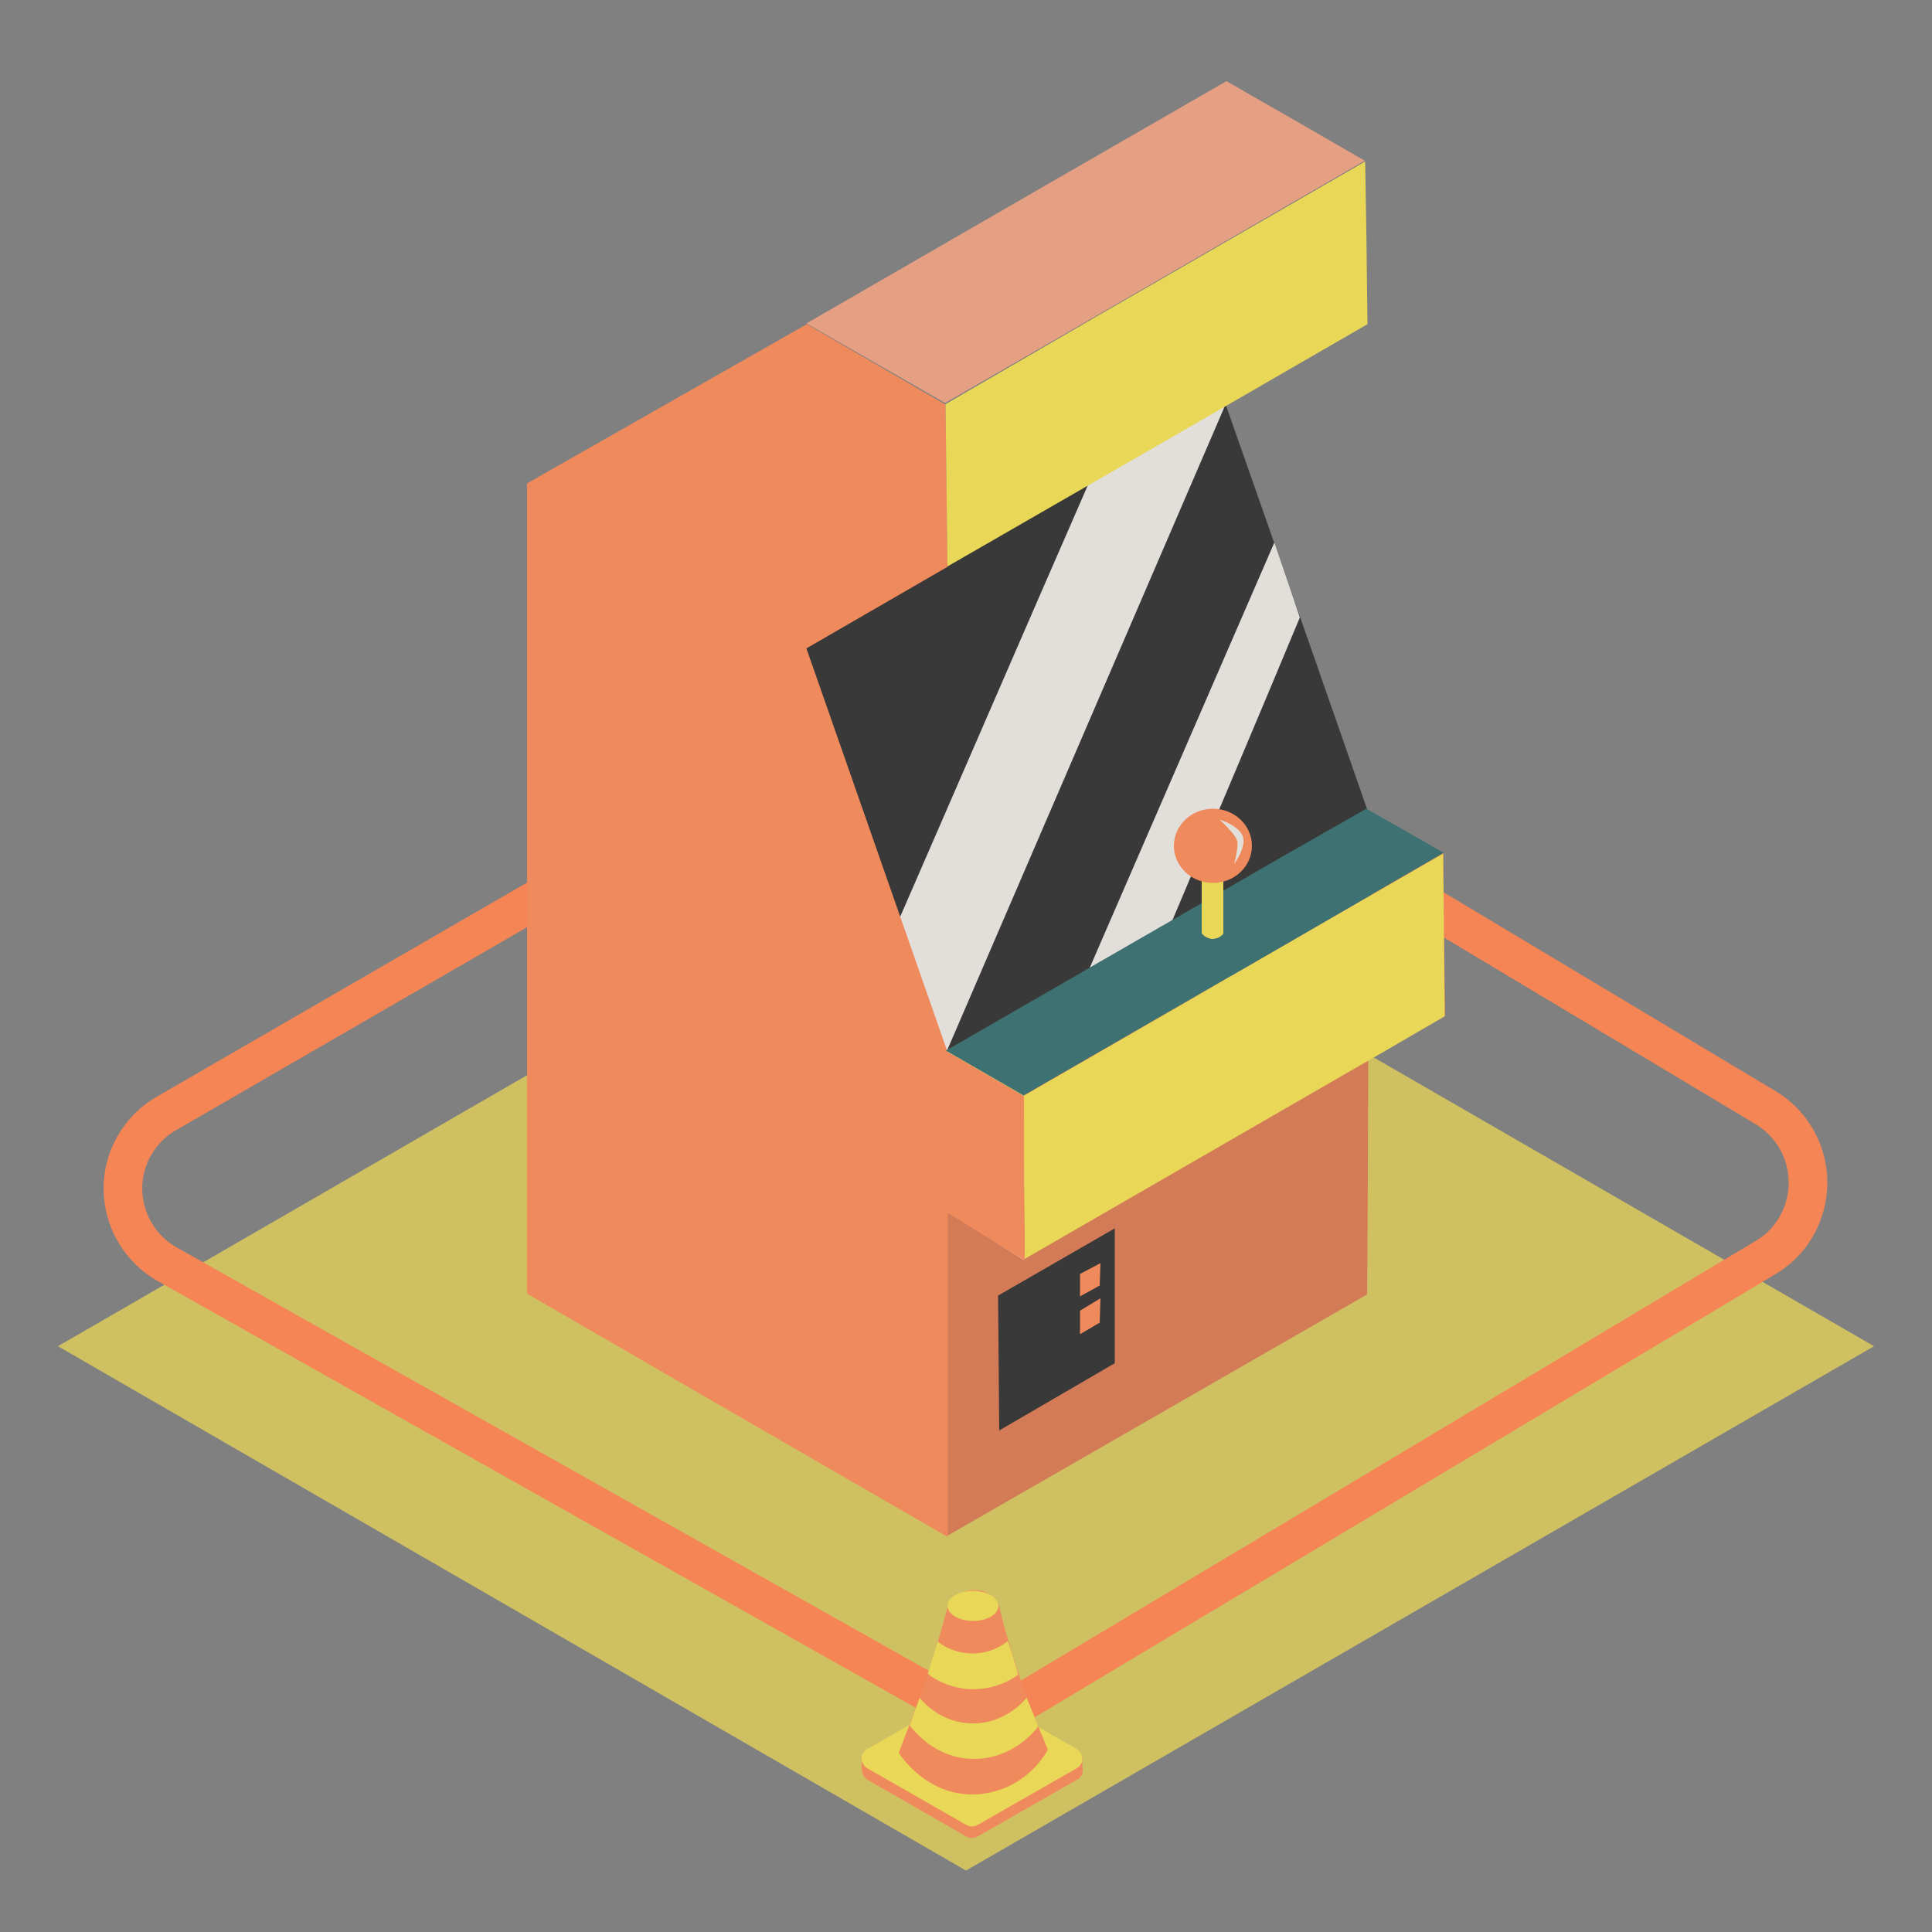 <?xml version="1.0" encoding="utf-8"?>
<!-- Generator: Adobe Illustrator 24.3.0, SVG Export Plug-In . SVG Version: 6.00 Build 0)  -->
<svg version="1.1" id="Layer_1" xmlns="http://www.w3.org/2000/svg" xmlns:xlink="http://www.w3.org/1999/xlink" x="0px" y="0px"
	 viewBox="0 0 500 500" style="enable-background:new 0 0 500 500;" xml:space="preserve">
<rect x="0" y="0" width="500" height="500" fill="#808080" stroke="none"/>
<path style="opacity:0.75;fill:#E9D758;enable-background:new    ;" d="M250,484.1l-235-135.7l234.9-135.7L485,348.4L250,484.1z"/>
<path style="fill:none;stroke:#F58555;stroke-width:10;stroke-miterlimit:10;" d="M243.5,439.9L43.3,327.2
	c-10.8-6.1-14.7-19.8-8.6-30.6c2-3.5,4.8-6.4,8.3-8.4l200.4-115.9c7.2-4,15.8-4,22.9,0.2l190.7,114.2c10.6,6.4,14.1,20.2,7.7,31
	c-1.8,3.1-4.6,5.9-7.7,7.7L266.1,439.6C259.1,443.8,250.5,443.8,243.5,439.9z"/>
<g>
	<g id="ELEMENTS_12_">
		<path style="fill:#FFFFFF;" d="M245,272.1l-103.6,62.4L245,397.1l103.6-62.6L245,272.1z"/>
		<path style="fill:#D37A57;" d="M374,262.9c-0.2-14.1-0.3-28.1-0.5-42.2c-17.8,10.5-35.9,20.9-54,31.4
			c-18.3,10.5-36.4,20.8-54.5,31.1c0,7.6,0,40.8,0,41.2v1.7l-19.9-12.6c0,28.1,0,56,0,84L353.8,335c0.2-20.3,0.2-40.3,0.3-60.6
			L374,262.9z"/>
		<path style="fill:#393939;" d="M317.2,104.7l-108.8,62.8L245,272.2l108.8-62.8C341.6,174.4,329.5,139.6,317.2,104.7z"/>
		<path style="fill:#E2DFDB;" d="M245,272.1l-12.1-34.7c16.3-37.4,32.5-74.9,48.8-112.2l35.5-20.6L245,272.1z"/>
		<path style="fill:#E2DFDB;" d="M303.4,238.2L282,250.5l47.8-110.1c2.2,6.5,4.5,13,6.6,19.4C325.5,186,314.4,212.1,303.4,238.2z"/>
		<path style="fill:#E9D758;" d="M373.5,220.9c-21.9,12.6-43.7,25.2-65.6,37.9l-43.2,24.9c0,0.3,0.2,11.6,0.2,12
			c0,1.8,0.3,28.4,0.3,30.1l94.1-54.3l14.6-8.5l-0.2-20.6C373.7,235.2,373.5,228.1,373.5,220.9z"/>
		<path style="fill:#393939;" d="M288.5,317.9l-30.2,17.4l0.3,34.9l29.9-17.4V317.9z"/>
		<path style="fill:#EF8A5D;" d="M284.8,326.9l-5.3,2.8v5.8l5.1-2.8L284.8,326.9z"/>
		<path style="fill:#EF8A5D;" d="M284.8,336l-5.3,3.2v6.1l5.1-3L284.8,336z"/>
		<path style="fill:#EF8A5D;" d="M245,397.6c-36.2-20.9-72.4-41.8-108.6-62.8V125.1l72.4-41.2l35.9,20.8l0.5,42l-36.5,21.1
			l36.5,104.4l19.8,11.5c0,14.1,0,28.4,0.2,42.5l-19.9-12.3v83.7H245z"/>
		<path style="fill:#3E7172;" d="M353.6,209.3l-22.1,12.6l-86.7,50l10.6,6.1l9.5,5.5l73.7-42.5l35-20.3l-11-6.3L353.6,209.3z"/>
		<path style="fill:#E9D758;" d="M316.7,241.5c-0.7,1-1.8,1.5-3.2,1.5c-1-0.2-2-0.7-2.5-1.5v-17.9h5.6V241.5z"/>
		<ellipse style="fill:#EF8A5D;" cx="313.9" cy="218.9" rx="10.1" ry="9.6"/>
		<path style="fill:#E2DFDB;" d="M321.7,216.6c0.8,2.8-2.3,7-2.3,7l0,0c1.2-4.6,0.8-6,0.8-6s-0.5-1.8-4.6-5.5l0,0
			C315.6,212.1,320.7,213.6,321.7,216.6z"/>
		<path style="fill:#E59F83;" d="M317.4,21l-49.8,28.7l-58.9,34l21.1,12.1l14.8,8.5L300.6,72l52.6-30.4l-17.3-10L317.4,21z"/>
		<path style="fill:#E9D758;" d="M353.3,41.8L297.5,74c-17.6,10.1-35.2,20.4-52.8,30.6c0,0.3,0.2,16.9,0.2,17.3
			c0,0.8,0.3,23.9,0.3,24.7l59.9-34.5l48.8-28.2l-0.3-24.6L353.3,41.8z"/>
	</g>
</g>
<g id="pylon">
	<path style="fill:#EF8A5D;" d="M278.7,460.6L253,475.3c-0.9,0.5-2,0.5-2.9,0l-25.6-14.7c-1.3-0.8-1.9-2.6-1-3.9
		c0.2-0.4,0.6-0.8,1-1l25.7-14.8c0.9-0.5,2-0.5,2.9,0l25.7,14.8c1.3,0.8,1.9,2.6,1,3.9C279.5,460,279.2,460.4,278.7,460.6z"/>
	<path style="fill:#EF8A5D;" d="M230.4,454.6H223v3.4h7.4V454.6z"/>
	<path style="fill:#EF8A5D;" d="M280.1,454.6h-7.4v3.4h7.4V454.6z"/>
	<path style="fill:#E9D758;" d="M278.7,457.6L253,472.3c-0.9,0.5-2,0.5-2.9,0l-25.7-14.7c-1.3-0.8-1.9-2.6-1-3.9
		c0.2-0.4,0.6-0.8,1-1l25.7-14.8c0.9-0.5,2-0.5,2.9,0l25.7,14.8c1.3,0.8,1.9,2.6,1,3.9C279.5,457,279.2,457.3,278.7,457.6z"/>
	<path style="fill:#EF8A5D;" d="M271.2,452.8c-3.9,7-11.3,11.5-19.4,11.6c-12.3,0.1-18.9-10.3-19.2-10.8c0,0,3.1-8,5.4-14.3
		c4.4-12.1,7.3-23.7,7.3-23.7s1.1-1.7,2.2-2.5c1.9-1.6,4.2-1.6,4.6-1.6c0.5,0,2.6,0,4.2,1.3c1,0.8,2.2,2.5,2.2,2.5
		s2.6,11.7,7.3,23.9C267.9,445.2,271.2,452.8,271.2,452.8z"/>
	<path style="fill:#E9D758;" d="M268.7,446.8c-0.5,0.7-6.5,8.6-17,8.4c-10.1-0.2-15.6-7.9-16.3-8.7l2.6-7.1
		c0.6,0.7,5.5,6.7,13.9,6.6c8.3,0,13.2-5.9,13.8-6.6C266.7,441.8,267.7,444.3,268.7,446.8z"/>
	<path style="fill:#E9D758;" d="M263.5,433.4c-7,5.1-16.5,5-23.4-0.2c0.8-2.8,1.7-5.5,2.6-8.3c5.4,4.1,13,4,18.1-0.2
		C261.8,427.6,262.7,430.5,263.5,433.4z"/>
	<path style="fill:#E9D758;" d="M251.8,419.5c3.7,0,6.6-1.8,6.6-3.9s-3-3.9-6.6-3.9c-3.7,0-6.6,1.8-6.6,3.9S248.2,419.5,251.8,419.5
		z"/>
</g>
</svg>
